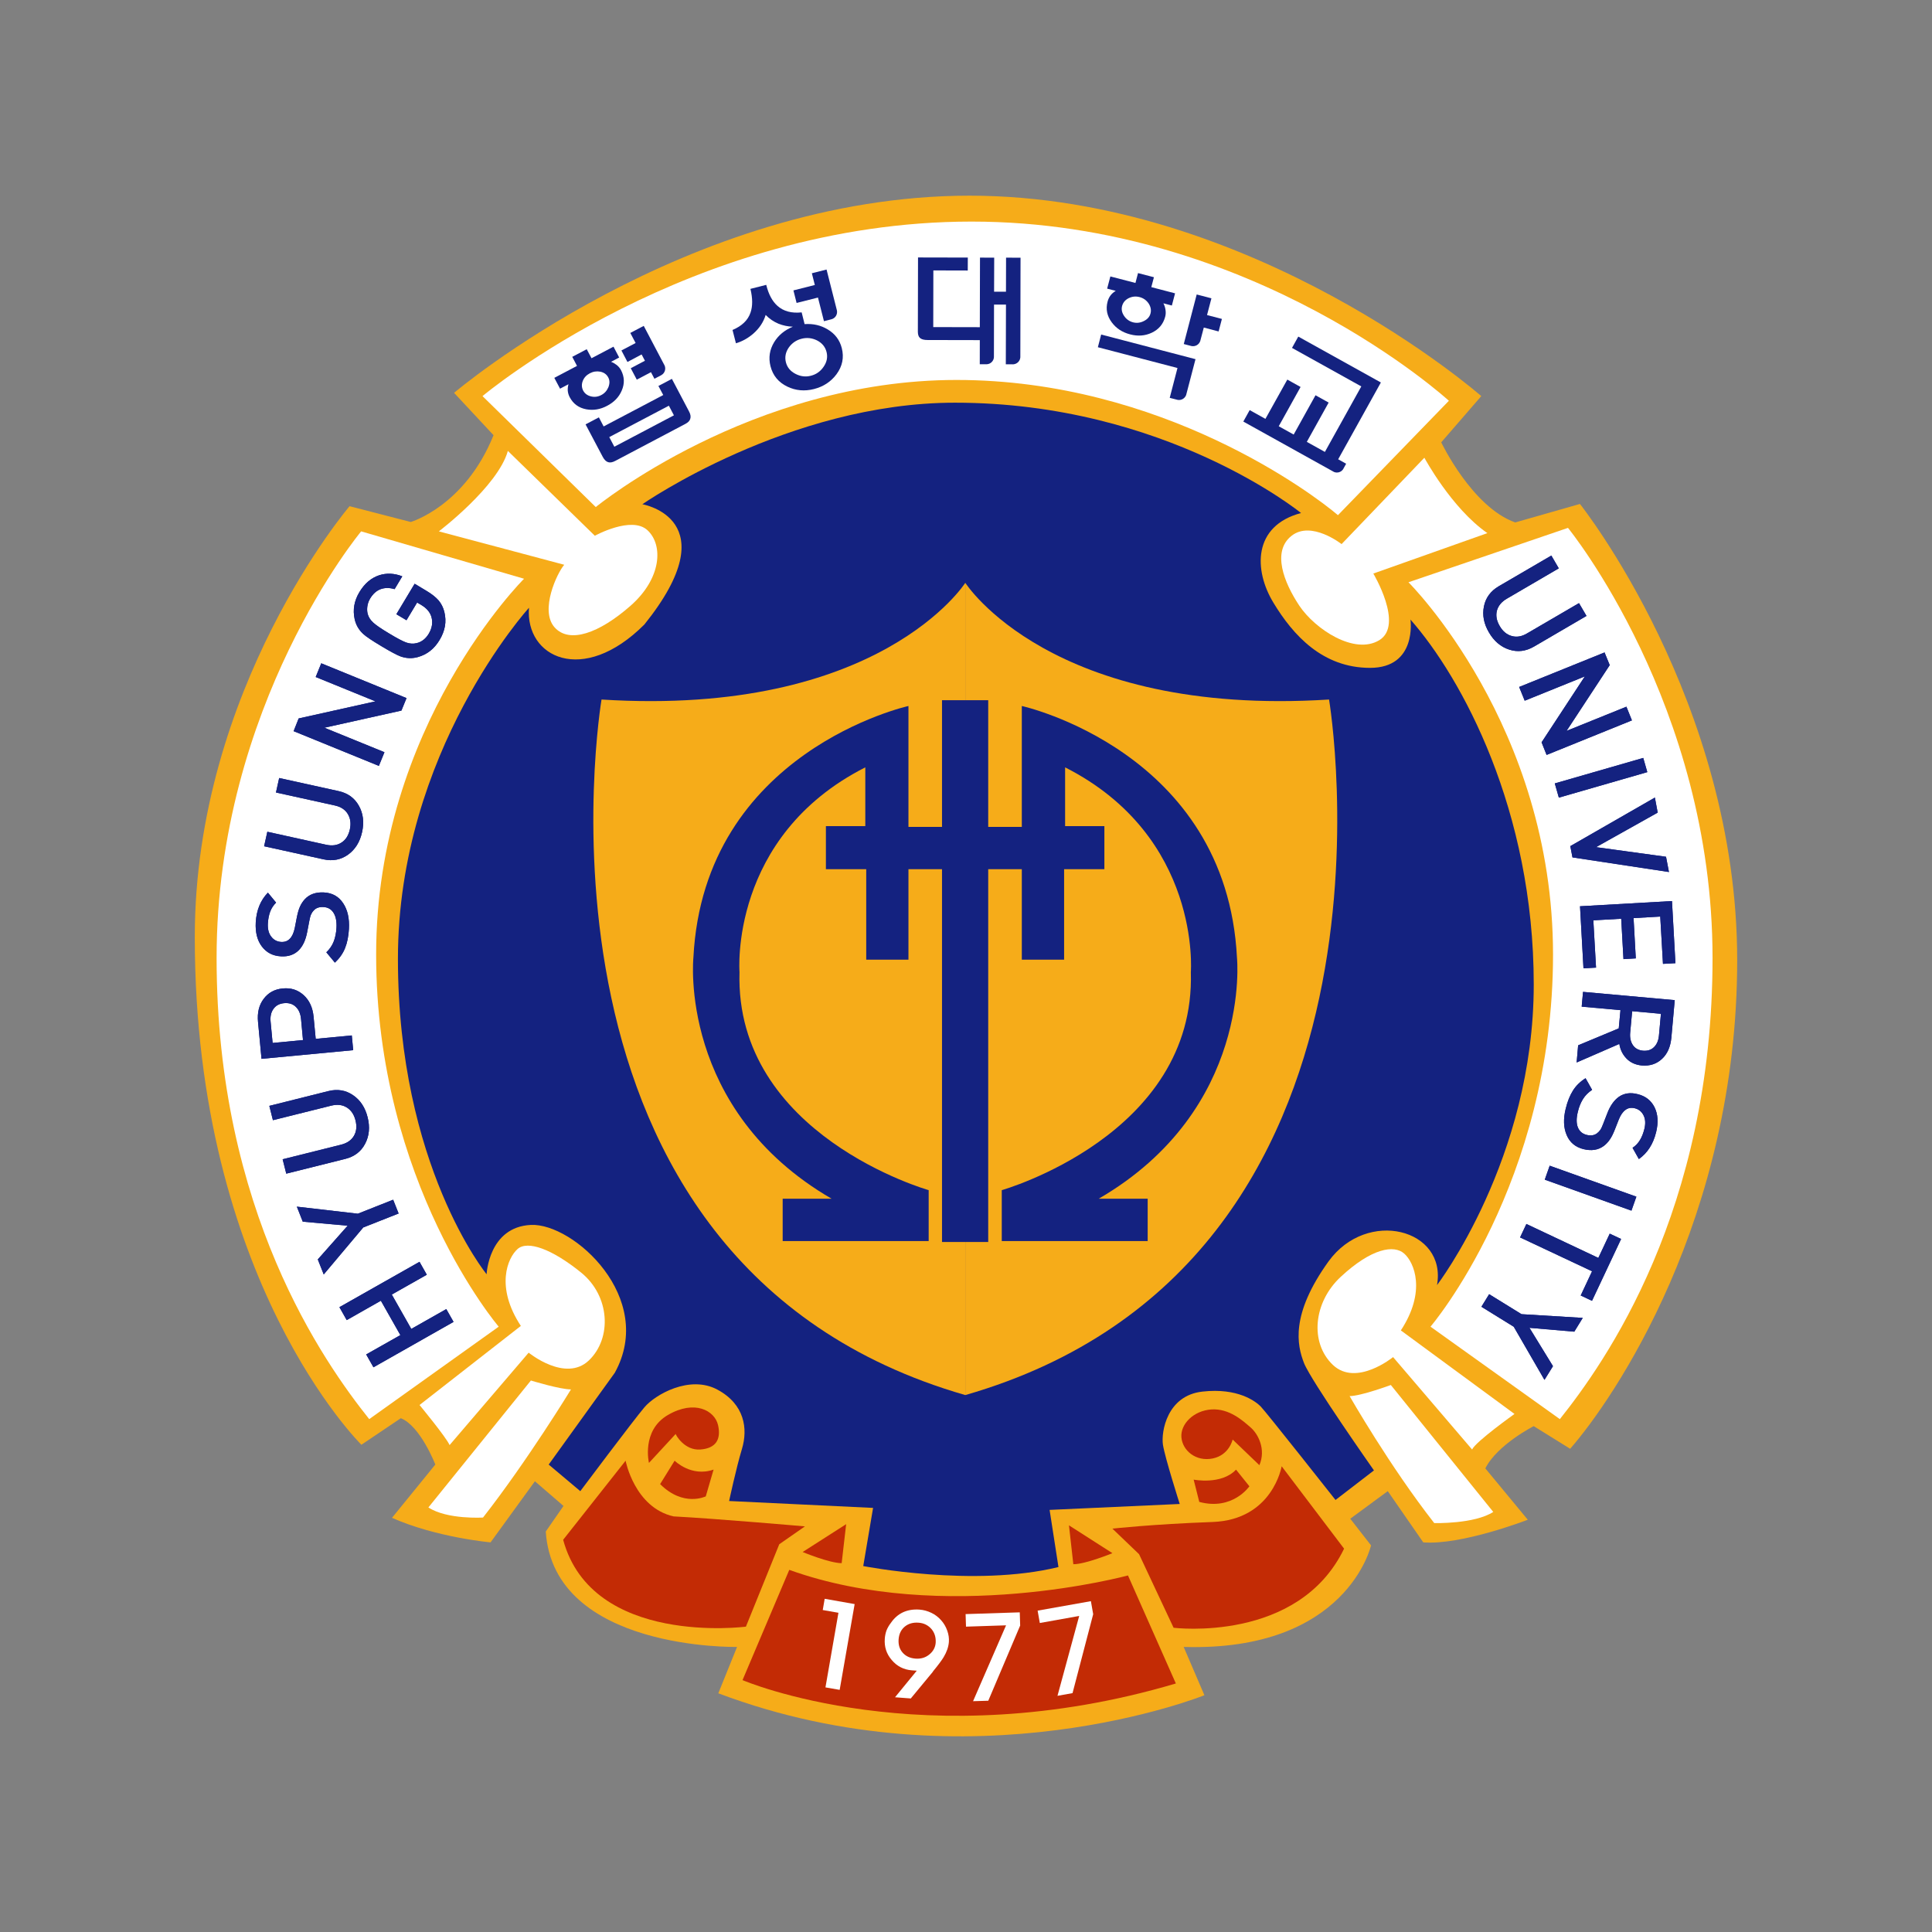 <?xml version="1.0" encoding="iso-8859-1"?>
<!-- Generator: Adobe Illustrator 15.1.0, SVG Export Plug-In . SVG Version: 6.00 Build 0)  -->
<!DOCTYPE svg PUBLIC "-//W3C//DTD SVG 1.1//EN" "http://www.w3.org/Graphics/SVG/1.1/DTD/svg11.dtd">
<svg version="1.1" id="&#xB808;&#xC774;&#xC5B4;_1" xmlns="http://www.w3.org/2000/svg" xmlns:xlink="http://www.w3.org/1999/xlink"
	 x="0px" y="0px" width="200px" height="200px" viewBox="0 0 200 200" style="enable-background:new 0 0 200 200;"
	 xml:space="preserve">
<rect x="0" y="0" width="200" height="200" fill="#808080" stroke="none"/>
<g>
	<path style="fill:#F6AC19;" d="M47.005,40.667c0,0,24.005-20.411,53.361-20.411c29.363,0,52.976,20.749,52.976,20.749l-4.146,4.786
		c0,0,3.185,6.701,7.66,8.292l6.699-1.913c0,0,16.279,20.429,16.279,47.229c0,26.81-12.823,45.469-17.292,50.578l-3.772-2.343
		c0,0-3.787,1.928-5.009,4.374l4.394,5.315c0,0-6.838,2.653-10.82,2.343l-3.674-5.304l-3.882,2.857l2.151,2.757
		c0,0-2.463,11.021-19.397,10.514l2.146,5c0,0-24.086,9.703-50.32-0.201l1.94-4.799c0,0-18.984,0.403-19.802-11.947l1.836-2.647
		l-2.96-2.557l-4.59,6.327c0,0-5.614-0.502-10.203-2.542l4.484-5.514c0,0-1.529-3.977-3.571-4.798l-4.081,2.749
		c0,0-17.248-16.94-17.248-52.559c0-25.818,16.022-44.601,16.022-44.601l6.333,1.635c0,0,5.609-1.635,8.572-8.985L47.005,40.667z"/>
	<path style="fill:#142280;" d="M54.762,62.914c0,0-13.568,14.898-13.568,36.334c0,21.436,9.179,32.662,9.179,32.662
		s0.207-4.899,4.589-5.107c4.395-0.205,12.967,7.552,8.68,15.309l-6.841,9.499l3.271,2.752c0,0,5.508-7.349,6.633-8.673
		c1.121-1.332,4.694-3.372,7.553-1.841c2.855,1.53,3.166,4.084,2.553,6.128c-0.613,2.031-1.332,5.407-1.332,5.407l14.901,0.713
		l-1.017,6.021c0,0,11.429,2.247,20.208,0.102l-0.917-5.916l13.47-0.613c0,0-1.532-4.797-1.737-6.128
		c-0.202-1.323,0.41-5.099,4.084-5.505c3.676-0.416,5.515,1.019,6.025,1.529c0.51,0.507,7.755,9.689,7.755,9.689l3.979-3.06
		c0,0-6.529-9.287-7.243-11.12c-0.712-1.838-1.428-5,2.544-10.52c3.987-5.505,12.255-3.362,11.229,2.455
		c0,0,10.012-13.064,10.012-31.121c0-18.072-7.453-31.747-12.761-37.772c0,0,0.71,4.999-4.184,4.999c-4.9,0-7.959-3.364-10-6.74
		c-2.044-3.356-2.15-7.96,2.855-9.289c0,0-13.987-11.422-35.829-11.422c-17.245,0-32.357,10.513-32.357,10.513
		s8.983,1.526,0.209,12.449C60.324,71.032,54.354,68.018,54.762,62.914z"/>
	<path style="fill:#C32B05;" d="M81.706,162.512l-4.84,11.413c0,0,18.795,8.074,44.858,0.348l-4.956-11.183
		C116.768,163.09,97.74,168.277,81.706,162.512z"/>
	<path style="fill:#C32B05;" d="M87.594,157.781l-4.505,2.883c0,0,2.77,1.153,4.04,1.153L87.594,157.781z"/>
	<path style="fill:#C32B05;" d="M110.658,157.902l4.498,2.881c0,0-2.776,1.145-4.046,1.145L110.658,157.902z"/>
	<path style="fill:#C32B05;" d="M83.326,158.011l-2.656,1.848l-3.453,8.531c0,0-15.915,2.08-18.919-8.992l6.464-8.187
		c0,0,0.92,4.841,4.96,5.765C74.095,157.205,83.326,158.011,83.326,158.011z"/>
	<path style="fill:#C32B05;" d="M115.156,158.244l2.76,2.645l3.575,7.617c0,0,12.915,1.612,17.648-8.189l-6.462-8.529
		c0,0-0.923,5.536-7.148,5.768C119.309,157.781,115.156,158.244,115.156,158.244z"/>
	<path style="fill:#C32B05;" d="M73.87,152.131l-0.809,2.772c0,0-2.307,1.148-4.725-1.269l1.501-2.424
		C69.838,151.211,71.563,152.94,73.87,152.131z"/>
	<path style="fill:#C32B05;" d="M123.567,153.17c0,0,2.88,0.576,4.386-1.035l1.384,1.726c0,0-1.735,2.547-5.188,1.616
		L123.567,153.17z"/>
	<path style="fill:#C32B05;" d="M127.602,149.02c0,0-0.342,1.614-2.072,1.962c-1.729,0.347-3.116-0.813-3.232-2.196
		c-0.106-1.377,1.271-2.765,3.119-2.882c1.844-0.111,3.226,1.156,4.032,1.852c0.812,0.69,1.619,2.299,0.922,3.919L127.602,149.02z"
		/>
	<path style="fill:#C32B05;" d="M69.948,148.441l-2.768,2.998c0,0-0.808-3.344,1.958-4.958c2.774-1.613,4.846-0.461,5.194,1.043
		c0.34,1.495-0.237,2.414-1.843,2.529C70.871,150.168,69.948,148.558,69.948,148.441z"/>
	<path style="fill:#FFFFFF;" d="M54.958,142.91c0,0,2.996,0.921,4.15,0.921c0,0-4.501,7.38-9.106,13.264
		c0,0-3.699,0.229-5.656-1.043L54.958,142.91z"/>
	<path style="fill:#FFFFFF;" d="M43.43,145.445c0,0,2.762,3.34,3.112,4.15l8.185-9.567c0,0,3.805,3.11,6.23,0.806
		c2.424-2.315,2.187-6.69-0.809-9.106c-2.995-2.425-5.541-3.353-6.574-2.425c-1.034,0.923-2.309,3.917,0.344,7.956L43.43,145.445z"
		/>
	<path style="fill:#FFFFFF;" d="M143.979,143.375c0,0-3.117,1.149-4.268,1.149c0,0,4.152,7.263,8.762,13.146
		c0,0,4.153,0.11,6.109-1.155L143.979,143.375z"/>
	<path style="fill:#FFFFFF;" d="M156.78,146.372c0,0-4.042,2.879-4.388,3.682l-8.181-9.568c0,0-3.807,3.112-6.236,0.806
		c-2.415-2.308-2.009-6.486,0.813-9.11c3.222-2.996,5.537-3.336,6.573-2.412c1.042,0.913,2.309,3.913-0.346,7.953L156.78,146.372z"
		/>
	<path style="fill:#FFFFFF;" d="M45.429,55.007c0,0,6.124-4.653,7.144-8.329l9.005,8.783c0,0,3.805-2.1,5.452-0.569
		c1.646,1.531,1.466,4.987-1.759,7.818c-3.227,2.836-6.344,3.967-7.878,2.213c-1.531-1.763,0.28-5.612,1.017-6.459L45.429,55.007z"
		/>
	<path style="fill:#FFFFFF;" d="M147.45,47.385c0,0,2.811,5.233,6.523,7.804l-11.807,4.184c0,0,3.188,5.323,0.622,6.896
		c-2.573,1.568-6.661-1.144-8.28-3.565c-1.616-2.428-2.85-5.619-0.812-7.234c2.047-1.62,5.183,0.855,5.183,0.855L147.45,47.385z"/>
	<path style="fill:#FFFFFF;" d="M49.949,41.005l11.724,11.487c0,0,16.04-13.159,37.345-13.159c21.3,0,36.969,11.845,39.485,13.998
		l11.485-11.843c0,0-20.217-18.55-49.416-18.55C71.374,22.938,49.949,41.005,49.949,41.005z"/>
	<path style="fill:#FFFFFF;" d="M145.804,60.276l16.513-5.63c0,0,14.965,18.316,14.965,44.521c0,26.204-11.137,41.879-15.807,47.741
		l-13.39-9.571c0,0,12.684-14.834,12.684-38.528C160.769,75.109,145.804,60.276,145.804,60.276z"/>
	<path style="fill:#FFFFFF;" d="M54.25,59.911l-16.864-4.904c0,0-14.964,17.955-14.964,44.16c0,26.204,11.13,41.879,15.8,47.741
		l13.404-9.571c0,0-12.688-14.834-12.688-38.528C38.939,75.109,54.25,59.911,54.25,59.911z"/>
	<g>
		<g>
			<path style="fill:#142280;" d="M43.427,130.622l0.756,1.337l-3.625,2.052l2.018,3.559l3.623-2.055l0.752,1.327l-8.29,4.7
				l-0.754-1.33l3.539-2.003l-2.017-3.558l-3.537,2.006l-0.756-1.339L43.427,130.622z"/>
			<path style="fill:#142280;" d="M30.729,124.912l6.312,0.731l3.658-1.448l0.566,1.426l-3.662,1.446l-4.09,4.863l-0.616-1.556
				l3.091-3.489l-4.646-0.418L30.729,124.912z"/>
			<path style="fill:#142280;" d="M33.995,112.948c0.943-0.236,1.795-0.094,2.549,0.423c0.757,0.512,1.264,1.281,1.514,2.299
				c0.253,1.005,0.167,1.917-0.258,2.727c-0.422,0.811-1.109,1.334-2.049,1.57l-6.117,1.529l-0.375-1.488l6.052-1.512
				c0.611-0.155,1.051-0.451,1.322-0.905c0.27-0.455,0.325-0.988,0.169-1.608c-0.148-0.605-0.453-1.061-0.909-1.341
				c-0.445-0.28-0.978-0.337-1.595-0.188l-6.045,1.508l-0.372-1.483L33.995,112.948z"/>
			<path style="fill:#142280;" d="M29.279,102.323c0.837-0.081,1.552,0.148,2.149,0.688c0.6,0.538,0.943,1.288,1.035,2.25
				l0.218,2.28l3.736-0.354l0.146,1.525l-9.491,0.898l-0.36-3.807c-0.094-0.969,0.101-1.771,0.587-2.407
				C27.776,102.757,28.441,102.397,29.279,102.323z M29.423,103.846c-0.498,0.044-0.869,0.245-1.116,0.596
				c-0.251,0.351-0.348,0.794-0.294,1.325l0.207,2.2l3.146-0.301l-0.204-2.194c-0.053-0.535-0.233-0.952-0.542-1.247
				C30.31,103.928,29.91,103.802,29.423,103.846z"/>
			<path style="fill:#142280;" d="M33.542,92.387c0.86,0.045,1.522,0.418,1.981,1.114c0.46,0.691,0.659,1.576,0.599,2.66
				c-0.045,0.77-0.176,1.435-0.402,1.989c-0.222,0.556-0.573,1.054-1.051,1.502l-0.887-1.069c0.346-0.328,0.601-0.702,0.759-1.109
				c0.165-0.416,0.256-0.884,0.29-1.41c0.037-0.663-0.062-1.183-0.298-1.56c-0.231-0.374-0.58-0.582-1.041-0.606
				c-0.431-0.026-0.771,0.087-1.007,0.342c-0.115,0.117-0.207,0.255-0.279,0.411c-0.072,0.155-0.132,0.379-0.184,0.671l-0.225,1.176
				c-0.154,0.813-0.444,1.44-0.869,1.87c-0.464,0.466-1.084,0.68-1.855,0.632c-0.836-0.047-1.493-0.39-1.966-1.021
				c-0.478-0.63-0.688-1.468-0.632-2.502c0.075-1.267,0.495-2.285,1.258-3.069l0.848,1.03c-0.282,0.277-0.484,0.593-0.615,0.943
				c-0.13,0.353-0.209,0.755-0.236,1.206c-0.034,0.575,0.082,1.034,0.346,1.374c0.259,0.341,0.606,0.524,1.03,0.548
				c0.376,0.021,0.678-0.093,0.907-0.341c0.235-0.242,0.398-0.613,0.5-1.098l0.22-1.136c0.09-0.445,0.195-0.812,0.325-1.093
				c0.126-0.278,0.291-0.527,0.489-0.748C32.032,92.574,32.698,92.338,33.542,92.387z"/>
			<path style="fill:#142280;" d="M35.057,81.896c0.946,0.208,1.645,0.71,2.094,1.516c0.447,0.793,0.559,1.708,0.331,2.729
				c-0.224,1.015-0.705,1.792-1.444,2.327c-0.745,0.532-1.592,0.699-2.54,0.492l-6.157-1.356l0.334-1.5l6.088,1.344
				c0.615,0.134,1.144,0.064,1.584-0.223c0.444-0.282,0.73-0.736,0.869-1.36c0.136-0.618,0.063-1.149-0.214-1.605
				c-0.276-0.454-0.726-0.745-1.344-0.878l-6.09-1.343L28.9,80.54L35.057,81.896z"/>
			<path style="fill:#142280;" d="M42.083,72.267l-0.528,1.292l-7.975,1.775l6.219,2.535l-0.579,1.417l-8.825-3.597l0.523-1.316
				l7.949-1.768l-6.187-2.522l0.576-1.418L42.083,72.267z"/>
			<path style="fill:#142280;" d="M44.168,61.176c0.534,0.32,0.941,0.645,1.227,0.971c0.284,0.332,0.484,0.73,0.601,1.186
				c0.127,0.511,0.147,1.012,0.063,1.494c-0.088,0.484-0.274,0.963-0.563,1.438c-0.54,0.9-1.283,1.488-2.231,1.753
				c-0.602,0.168-1.194,0.146-1.787-0.062c-0.368-0.134-1.033-0.486-1.994-1.063c-0.957-0.571-1.578-0.988-1.864-1.25
				c-0.474-0.43-0.776-0.947-0.907-1.557c-0.212-0.963-0.047-1.896,0.496-2.796c0.53-0.884,1.21-1.461,2.04-1.739
				c0.767-0.247,1.563-0.213,2.395,0.109l-0.796,1.329c-0.523-0.16-1-0.16-1.442,0c-0.43,0.156-0.793,0.479-1.086,0.964
				c-0.154,0.252-0.246,0.52-0.289,0.796c-0.042,0.279-0.034,0.538,0.027,0.787c0.087,0.338,0.278,0.642,0.581,0.918
				c0.295,0.271,0.842,0.644,1.639,1.119c0.824,0.501,1.422,0.813,1.782,0.942c0.36,0.125,0.715,0.149,1.069,0.062
				c0.523-0.123,0.943-0.454,1.257-0.976c0.348-0.587,0.439-1.17,0.271-1.752c-0.146-0.485-0.489-0.885-1.018-1.204l-0.459-0.272
				l-1.1,1.833l-1.049-0.623l1.893-3.154L44.168,61.176z"/>
		</g>
		<g>
			<path style="fill:#142280;" d="M43.427,130.622l0.756,1.337l-3.625,2.052l2.018,3.559l3.623-2.055l0.752,1.327l-8.29,4.7
				l-0.754-1.33l3.539-2.003l-2.017-3.558l-3.537,2.006l-0.756-1.339L43.427,130.622z"/>
			<path style="fill:#142280;" d="M30.729,124.912l6.312,0.731l3.658-1.448l0.566,1.426l-3.662,1.446l-4.09,4.863l-0.616-1.556
				l3.091-3.489l-4.646-0.418L30.729,124.912z"/>
			<path style="fill:#142280;" d="M33.995,112.948c0.943-0.236,1.795-0.094,2.549,0.423c0.757,0.512,1.264,1.281,1.514,2.299
				c0.253,1.005,0.167,1.917-0.258,2.727c-0.422,0.811-1.109,1.334-2.049,1.57l-6.117,1.529l-0.375-1.488l6.052-1.512
				c0.611-0.155,1.051-0.451,1.322-0.905c0.27-0.455,0.325-0.988,0.169-1.608c-0.148-0.605-0.453-1.061-0.909-1.341
				c-0.445-0.28-0.978-0.337-1.595-0.188l-6.045,1.508l-0.372-1.483L33.995,112.948z"/>
			<path style="fill:#142280;" d="M29.279,102.323c0.837-0.081,1.552,0.148,2.149,0.688c0.6,0.538,0.943,1.288,1.035,2.25
				l0.218,2.28l3.736-0.354l0.146,1.525l-9.491,0.898l-0.36-3.807c-0.094-0.969,0.101-1.771,0.587-2.407
				C27.776,102.757,28.441,102.397,29.279,102.323z M29.423,103.846c-0.498,0.044-0.869,0.245-1.116,0.596
				c-0.251,0.351-0.348,0.794-0.294,1.325l0.207,2.2l3.146-0.301l-0.204-2.194c-0.053-0.535-0.233-0.952-0.542-1.247
				C30.31,103.928,29.91,103.802,29.423,103.846z"/>
			<path style="fill:#142280;" d="M33.542,92.387c0.86,0.045,1.522,0.418,1.981,1.114c0.46,0.691,0.659,1.576,0.599,2.66
				c-0.045,0.77-0.176,1.435-0.402,1.989c-0.222,0.556-0.573,1.054-1.051,1.502l-0.887-1.069c0.346-0.328,0.601-0.702,0.759-1.109
				c0.165-0.416,0.256-0.884,0.29-1.41c0.037-0.663-0.062-1.183-0.298-1.56c-0.231-0.374-0.58-0.582-1.041-0.606
				c-0.431-0.026-0.771,0.087-1.007,0.342c-0.115,0.117-0.207,0.255-0.279,0.411c-0.072,0.155-0.132,0.379-0.184,0.671l-0.225,1.176
				c-0.154,0.813-0.444,1.44-0.869,1.87c-0.464,0.466-1.084,0.68-1.855,0.632c-0.836-0.047-1.493-0.39-1.966-1.021
				c-0.478-0.63-0.688-1.468-0.632-2.502c0.075-1.267,0.495-2.285,1.258-3.069l0.848,1.03c-0.282,0.277-0.484,0.593-0.615,0.943
				c-0.13,0.353-0.209,0.755-0.236,1.206c-0.034,0.575,0.082,1.034,0.346,1.374c0.259,0.341,0.606,0.524,1.03,0.548
				c0.376,0.021,0.678-0.093,0.907-0.341c0.235-0.242,0.398-0.613,0.5-1.098l0.22-1.136c0.09-0.445,0.195-0.812,0.325-1.093
				c0.126-0.278,0.291-0.527,0.489-0.748C32.032,92.574,32.698,92.338,33.542,92.387z"/>
			<path style="fill:#142280;" d="M35.057,81.896c0.946,0.208,1.645,0.71,2.094,1.516c0.447,0.793,0.559,1.708,0.331,2.729
				c-0.224,1.015-0.705,1.792-1.444,2.327c-0.745,0.532-1.592,0.699-2.54,0.492l-6.157-1.356l0.334-1.5l6.088,1.344
				c0.615,0.134,1.144,0.064,1.584-0.223c0.444-0.282,0.73-0.736,0.869-1.36c0.136-0.618,0.063-1.149-0.214-1.605
				c-0.276-0.454-0.726-0.745-1.344-0.878l-6.09-1.343L28.9,80.54L35.057,81.896z"/>
			<path style="fill:#142280;" d="M42.083,72.267l-0.528,1.292l-7.975,1.775l6.219,2.535l-0.579,1.417l-8.825-3.597l0.523-1.316
				l7.949-1.768l-6.187-2.522l0.576-1.418L42.083,72.267z"/>
			<path style="fill:#142280;" d="M44.168,61.176c0.534,0.32,0.941,0.645,1.227,0.971c0.284,0.332,0.484,0.73,0.601,1.186
				c0.127,0.511,0.147,1.012,0.063,1.494c-0.088,0.484-0.274,0.963-0.563,1.438c-0.54,0.9-1.283,1.488-2.231,1.753
				c-0.602,0.168-1.194,0.146-1.787-0.062c-0.368-0.134-1.033-0.486-1.994-1.063c-0.957-0.571-1.578-0.988-1.864-1.25
				c-0.474-0.43-0.776-0.947-0.907-1.557c-0.212-0.963-0.047-1.896,0.496-2.796c0.53-0.884,1.21-1.461,2.04-1.739
				c0.767-0.247,1.563-0.213,2.395,0.109l-0.796,1.329c-0.523-0.16-1-0.16-1.442,0c-0.43,0.156-0.793,0.479-1.086,0.964
				c-0.154,0.252-0.246,0.52-0.289,0.796c-0.042,0.279-0.034,0.538,0.027,0.787c0.087,0.338,0.278,0.642,0.581,0.918
				c0.295,0.271,0.842,0.644,1.639,1.119c0.824,0.501,1.422,0.813,1.782,0.942c0.36,0.125,0.715,0.149,1.069,0.062
				c0.523-0.123,0.943-0.454,1.257-0.976c0.348-0.587,0.439-1.17,0.271-1.752c-0.146-0.485-0.489-0.885-1.018-1.204l-0.459-0.272
				l-1.1,1.833l-1.049-0.623l1.893-3.154L44.168,61.176z"/>
		</g>
	</g>
	<g>
		<g>
			<path style="fill:#142280;" d="M158.795,66.936c-0.845,0.49-1.696,0.593-2.565,0.31c-0.875-0.283-1.573-0.878-2.099-1.784
				c-0.527-0.895-0.697-1.791-0.514-2.691c0.181-0.896,0.697-1.592,1.53-2.08l5.447-3.179l0.77,1.323l-5.386,3.146
				c-0.541,0.317-0.882,0.729-1.019,1.236c-0.13,0.513-0.033,1.041,0.292,1.593c0.315,0.544,0.729,0.887,1.243,1.03
				c0.508,0.145,1.035,0.057,1.582-0.267l5.382-3.138l0.776,1.326L158.795,66.936z"/>
			<path style="fill:#142280;" d="M160.104,78.149l-0.52-1.304l4.478-6.825l-6.224,2.517l-0.577-1.422l8.841-3.574l0.537,1.312
				l-4.469,6.807l6.195-2.503l0.571,1.417L160.104,78.149z"/>
			<path style="fill:#142280;" d="M161.372,82.57l-0.421-1.471l9.157-2.639l0.421,1.47L161.372,82.57z"/>
			<path style="fill:#142280;" d="M172.77,90.272l-9.988-1.514l-0.223-1.167l8.754-5.027l0.291,1.557l-6.382,3.576l7.245,0.996
				L172.77,90.272z"/>
			<path style="fill:#142280;" d="M163.921,100.242l-0.358-6.426l9.52-0.539l0.358,6.432l-1.291,0.07l-0.282-4.896l-2.762,0.159
				l0.231,4.17l-1.276,0.076l-0.234-4.18l-2.885,0.165l0.28,4.895L163.921,100.242z"/>
			<path style="fill:#142280;" d="M163.213,109.988l0.155-1.777l4.204-1.753l0.179-1.888l-4.015-0.362l0.14-1.53l9.492,0.857
				l-0.35,3.892c-0.09,0.937-0.411,1.674-0.97,2.19c-0.564,0.526-1.26,0.748-2.081,0.682c-0.651-0.062-1.177-0.296-1.584-0.711
				c-0.403-0.408-0.652-0.919-0.751-1.521L163.213,109.988z M170.088,108.769c0.46,0.037,0.841-0.081,1.127-0.364
				c0.297-0.285,0.47-0.689,0.518-1.203l0.206-2.254l-2.978-0.27l-0.207,2.251c-0.043,0.509,0.055,0.927,0.286,1.269
				C169.271,108.537,169.628,108.724,170.088,108.769z"/>
			<path style="fill:#142280;" d="M163.933,118.961c-0.84-0.206-1.423-0.688-1.747-1.449c-0.333-0.767-0.365-1.678-0.107-2.733
				c0.18-0.746,0.432-1.376,0.752-1.882c0.315-0.505,0.749-0.93,1.305-1.281l0.678,1.205c-0.396,0.266-0.716,0.582-0.949,0.961
				c-0.229,0.372-0.417,0.82-0.532,1.333c-0.159,0.643-0.157,1.179,0.005,1.586c0.163,0.41,0.467,0.672,0.912,0.783
				c0.432,0.104,0.777,0.052,1.058-0.152c0.129-0.096,0.245-0.214,0.346-0.352c0.103-0.146,0.2-0.354,0.304-0.635l0.435-1.116
				c0.297-0.771,0.697-1.331,1.19-1.684c0.538-0.374,1.19-0.475,1.935-0.282c0.814,0.193,1.397,0.647,1.755,1.353
				c0.353,0.71,0.415,1.575,0.169,2.58c-0.299,1.23-0.893,2.158-1.788,2.79l-0.653-1.164c0.334-0.222,0.586-0.495,0.777-0.82
				c0.193-0.317,0.34-0.703,0.45-1.144c0.134-0.556,0.104-1.029-0.092-1.406c-0.194-0.384-0.499-0.629-0.914-0.728
				c-0.358-0.087-0.686-0.033-0.951,0.171c-0.28,0.201-0.509,0.534-0.689,0.984l-0.426,1.08c-0.168,0.428-0.34,0.769-0.52,1.021
				c-0.172,0.25-0.377,0.468-0.611,0.646C165.452,119.05,164.755,119.161,163.933,118.961z"/>
			<path style="fill:#142280;" d="M159.914,122.119l0.509-1.446l8.974,3.207l-0.512,1.446L159.914,122.119z"/>
			<path style="fill:#142280;" d="M163.634,134.111l1.175-2.509l-7.451-3.505l0.653-1.391l7.448,3.513l1.18-2.511l1.177,0.551
				l-3.012,6.4L163.634,134.111z"/>
			<path style="fill:#142280;" d="M159.883,142.844l-3.179-5.499l-3.349-2.07l0.801-1.301l3.35,2.069l6.34,0.385l-0.876,1.426
				l-4.642-0.399l2.435,3.97L159.883,142.844z"/>
		</g>
		<g>
			<path style="fill:#142280;" d="M158.795,66.936c-0.845,0.49-1.696,0.593-2.565,0.31c-0.875-0.283-1.573-0.878-2.099-1.784
				c-0.527-0.895-0.697-1.791-0.514-2.691c0.181-0.896,0.697-1.592,1.53-2.08l5.447-3.179l0.77,1.323l-5.386,3.146
				c-0.541,0.317-0.882,0.729-1.019,1.236c-0.13,0.513-0.033,1.041,0.292,1.593c0.315,0.544,0.729,0.887,1.243,1.03
				c0.508,0.145,1.035,0.057,1.582-0.267l5.382-3.138l0.776,1.326L158.795,66.936z"/>
			<path style="fill:#142280;" d="M160.104,78.149l-0.52-1.304l4.478-6.825l-6.224,2.517l-0.577-1.422l8.841-3.574l0.537,1.312
				l-4.469,6.807l6.195-2.503l0.571,1.417L160.104,78.149z"/>
			<path style="fill:#142280;" d="M161.372,82.57l-0.421-1.471l9.157-2.639l0.421,1.47L161.372,82.57z"/>
			<path style="fill:#142280;" d="M172.77,90.272l-9.988-1.514l-0.223-1.167l8.754-5.027l0.291,1.557l-6.382,3.576l7.245,0.996
				L172.77,90.272z"/>
			<path style="fill:#142280;" d="M163.921,100.242l-0.358-6.426l9.52-0.539l0.358,6.432l-1.291,0.07l-0.282-4.896l-2.762,0.159
				l0.231,4.17l-1.276,0.076l-0.234-4.18l-2.885,0.165l0.28,4.895L163.921,100.242z"/>
			<path style="fill:#142280;" d="M163.213,109.988l0.155-1.777l4.204-1.753l0.179-1.888l-4.015-0.362l0.14-1.53l9.492,0.857
				l-0.35,3.892c-0.09,0.937-0.411,1.674-0.97,2.19c-0.564,0.526-1.26,0.748-2.081,0.682c-0.651-0.062-1.177-0.296-1.584-0.711
				c-0.403-0.408-0.652-0.919-0.751-1.521L163.213,109.988z M170.088,108.769c0.46,0.037,0.841-0.081,1.127-0.364
				c0.297-0.285,0.47-0.689,0.518-1.203l0.206-2.254l-2.978-0.27l-0.207,2.251c-0.043,0.509,0.055,0.927,0.286,1.269
				C169.271,108.537,169.628,108.724,170.088,108.769z"/>
			<path style="fill:#142280;" d="M163.933,118.961c-0.84-0.206-1.423-0.688-1.747-1.449c-0.333-0.767-0.365-1.678-0.107-2.733
				c0.18-0.746,0.432-1.376,0.752-1.882c0.315-0.505,0.749-0.93,1.305-1.281l0.678,1.205c-0.396,0.266-0.716,0.582-0.949,0.961
				c-0.229,0.372-0.417,0.82-0.532,1.333c-0.159,0.643-0.157,1.179,0.005,1.586c0.163,0.41,0.467,0.672,0.912,0.783
				c0.432,0.104,0.777,0.052,1.058-0.152c0.129-0.096,0.245-0.214,0.346-0.352c0.103-0.146,0.2-0.354,0.304-0.635l0.435-1.116
				c0.297-0.771,0.697-1.331,1.19-1.684c0.538-0.374,1.19-0.475,1.935-0.282c0.814,0.193,1.397,0.647,1.755,1.353
				c0.353,0.71,0.415,1.575,0.169,2.58c-0.299,1.23-0.893,2.158-1.788,2.79l-0.653-1.164c0.334-0.222,0.586-0.495,0.777-0.82
				c0.193-0.317,0.34-0.703,0.45-1.144c0.134-0.556,0.104-1.029-0.092-1.406c-0.194-0.384-0.499-0.629-0.914-0.728
				c-0.358-0.087-0.686-0.033-0.951,0.171c-0.28,0.201-0.509,0.534-0.689,0.984l-0.426,1.08c-0.168,0.428-0.34,0.769-0.52,1.021
				c-0.172,0.25-0.377,0.468-0.611,0.646C165.452,119.05,164.755,119.161,163.933,118.961z"/>
			<path style="fill:#142280;" d="M159.914,122.119l0.509-1.446l8.974,3.207l-0.512,1.446L159.914,122.119z"/>
			<path style="fill:#142280;" d="M163.634,134.111l1.175-2.509l-7.451-3.505l0.653-1.391l7.448,3.513l1.18-2.511l1.177,0.551
				l-3.012,6.4L163.634,134.111z"/>
			<path style="fill:#142280;" d="M159.883,142.844l-3.179-5.499l-3.349-2.07l0.801-1.301l3.35,2.069l6.34,0.385l-0.876,1.426
				l-4.642-0.399l2.435,3.97L159.883,142.844z"/>
		</g>
	</g>
	<g>
		<path style="fill:#FFFFFF;" d="M85.451,174.678l1.344-7.724l-1.624-0.284l0.2-1.164l3.102,0.548l-1.551,8.88L85.451,174.678z"/>
		<path style="fill:#FFFFFF;" d="M92.653,175.7l2.25-2.751l-0.518-0.038c-0.833-0.066-1.531-0.421-2.07-1.064
			c-0.55-0.632-0.787-1.374-0.721-2.22c0.021-0.284,0.077-0.558,0.171-0.832c0.114-0.278,0.26-0.54,0.451-0.783
			c0.34-0.501,0.76-0.872,1.265-1.109c0.504-0.229,1.071-0.323,1.703-0.277c0.441,0.034,0.85,0.151,1.236,0.337
			c0.379,0.179,0.714,0.436,1.01,0.768c0.282,0.316,0.493,0.681,0.633,1.088c0.138,0.387,0.194,0.775,0.164,1.161
			c-0.041,0.515-0.224,1.042-0.545,1.572c-0.191,0.322-0.559,0.813-1.103,1.477v0.021l-2.295,2.775L92.653,175.7z M96.411,168.621
			c-0.346-0.385-0.78-0.602-1.315-0.639c-0.568-0.045-1.042,0.088-1.422,0.394c-0.387,0.314-0.605,0.759-0.65,1.319
			c-0.043,0.563,0.098,1.022,0.415,1.384c0.323,0.369,0.766,0.577,1.333,0.62c0.562,0.041,1.039-0.1,1.437-0.432
			c0.398-0.325,0.614-0.729,0.652-1.202C96.897,169.5,96.754,169.018,96.411,168.621z"/>
		<path style="fill:#FFFFFF;" d="M100.731,176.107l3.416-7.853L100,168.39l-0.041-1.299l5.607-0.182l0.041,1.368l-3.301,7.783
			L100.731,176.107z"/>
		<path style="fill:#FFFFFF;" d="M109.47,175.551l2.248-8.268l-4.077,0.729l-0.227-1.279l5.515-0.981l0.237,1.35l-2.138,8.17
			L109.47,175.551z"/>
	</g>
	<g>
		<path style="fill:#142280;" d="M84.044,28.287l0.306,1.215l-2.214,0.56l0.327,1.3l2.213-0.558l0.62,2.446l0.792-0.204
			c0.395-0.113,0.626-0.505,0.552-0.902l-1.075-4.242L84.044,28.287z"/>
		<path style="fill:#142280;" d="M83.291,33.552l-0.303-1.214c-1.046,0.11-1.88-0.115-2.506-0.675
			c-0.535-0.477-0.923-1.2-1.161-2.175l-1.637,0.416c0.237,0.982,0.239,1.803,0.007,2.462c-0.269,0.789-0.895,1.386-1.861,1.793
			l0.354,1.378c0.646-0.191,1.24-0.521,1.783-0.986c0.637-0.556,1.069-1.205,1.294-1.948c0.383,0.398,0.832,0.7,1.325,0.907
			c0.467,0.187,0.964,0.292,1.489,0.31c-0.85,0.352-1.497,0.883-1.938,1.607c-0.471,0.778-0.596,1.604-0.377,2.481
			c0.247,0.971,0.829,1.675,1.747,2.116c0.86,0.413,1.777,0.498,2.756,0.25c0.978-0.25,1.756-0.759,2.333-1.534
			c0.609-0.828,0.792-1.727,0.547-2.696c-0.212-0.845-0.704-1.494-1.469-1.948C84.97,33.673,84.18,33.491,83.291,33.552z
			 M85.253,37.977c-0.326,0.475-0.762,0.782-1.31,0.92c-0.542,0.14-1.071,0.075-1.586-0.19c-0.531-0.269-0.865-0.672-1-1.199
			c-0.137-0.538-0.034-1.054,0.304-1.542c0.334-0.461,0.771-0.76,1.314-0.898c0.549-0.141,1.08-0.083,1.588,0.164
			c0.535,0.268,0.867,0.675,1.002,1.211C85.699,36.975,85.597,37.485,85.253,37.977z"/>
	</g>
	<g>
		<path style="fill:#142280;" d="M105.646,26.678l-1.499-0.006l-0.009,3.523h-1.23l0.012-3.523l-1.471-0.004l-0.018,7.202
			l-4.821-0.01l0.011-5.866l3.562,0.009l0.005-1.34l-5.154-0.011l-0.017,7.71c0,0.321,0.096,0.546,0.292,0.678
			c0.157,0.105,0.395,0.158,0.718,0.158l5.404,0.011l-0.005,2.495l0.729,0.002c0.395-0.019,0.71-0.333,0.736-0.728l0.011-5.449
			l1.236,0.002l-0.016,6.179l0.769,0.005c0.395-0.029,0.704-0.334,0.734-0.727"/>
		<path style="fill:#FFFFFF;" d="M104.892,37.718c0,0,0,0-0.006,0"/>
	</g>
	<g>
		<path style="fill:none;" d="M117.29,33.366c0.384,0.1,0.75,0.055,1.114-0.128c0.376-0.182,0.607-0.445,0.695-0.788
			c0.095-0.363,0.021-0.714-0.209-1.056c-0.23-0.325-0.537-0.539-0.916-0.638c-0.391-0.104-0.769-0.067-1.131,0.108
			c-0.364,0.182-0.591,0.457-0.688,0.817c-0.086,0.346-0.021,0.685,0.211,1.025C116.594,33.042,116.901,33.265,117.29,33.366z"/>
		<path style="fill:#142280;" d="M124.952,32.615l0.454-1.733l-1.524-0.398l-1.338,5.131l0.811,0.211
			c0.395,0.068,0.763-0.148,0.894-0.521l0.368-1.396l1.533,0.403l0.341-1.297L124.952,32.615z"/>
		<path style="fill:#142280;" d="M114.654,31.233c-0.202,0.763-0.057,1.474,0.431,2.132c0.458,0.624,1.094,1.04,1.908,1.25
			c0.798,0.21,1.54,0.154,2.231-0.168c0.726-0.339,1.193-0.893,1.395-1.656c0.065-0.234,0.07-0.474,0.033-0.717
			c-0.033-0.231-0.103-0.459-0.217-0.675l0.875,0.229l0.332-1.262l-2.459-0.642l0.271-1.026l-1.646-0.429l-0.267,1.022l-2.597-0.674
			l-0.333,1.262l0.892,0.232c-0.219,0.127-0.405,0.291-0.546,0.477C114.816,30.782,114.713,30.998,114.654,31.233z M116.844,30.864
			c0.362-0.176,0.74-0.212,1.131-0.108c0.379,0.1,0.686,0.313,0.916,0.638c0.229,0.342,0.304,0.693,0.209,1.056
			c-0.088,0.343-0.319,0.606-0.695,0.788c-0.364,0.183-0.73,0.228-1.114,0.128c-0.389-0.101-0.696-0.325-0.923-0.659
			c-0.231-0.34-0.297-0.68-0.211-1.025C116.253,31.321,116.479,31.046,116.844,30.864z"/>
		<line style="fill:#FFFFFF;" x1="123.354" y1="35.826" x2="123.354" y2="35.826"/>
		<path style="fill:#142280;" d="M121.908,41.394c0.379,0.069,0.745-0.142,0.88-0.501l0.97-3.712l-9.766-2.551l-0.341,1.314
			l8.241,2.152l-0.803,3.088"/>
	</g>
	<g>
		<path style="fill:#142280;" d="M139.031,48.586l0.321-0.581l-0.824-0.46l4.42-7.95l-8.55-4.752l-0.65,1.172l7.174,3.987
			l-3.769,6.781l-1.872-1.041l2.261-4.068l-1.36-0.757l-2.261,4.068l-1.546-0.86l2.26-4.066l-1.372-0.764l-2.267,4.066l-1.63-0.908
			l-0.658,1.187l9.385,5.217C138.432,48.998,138.82,48.887,139.031,48.586z"/>
	</g>
	<g>
		<path style="fill:#142280;" d="M67.746,39.209l0.681-0.356c-0.004,0.002-0.005,0.005-0.012,0.005l0.055-0.03
			c0.353-0.204,0.491-0.639,0.322-1.009l-0.043-0.078l-2.109-4.006l-1.392,0.731l0.551,1.042l-1.469,0.772l0.624,1.192l1.465-0.779
			l0.344,0.652l-1.467,0.774l0.624,1.183l1.468-0.773L67.746,39.209z"/>
		<path style="fill:#142280;" d="M68.159,39.955l0.5,0.938l-6.171,3.252l-0.491-0.94l-1.379,0.727l1.773,3.355
			c0.163,0.311,0.351,0.493,0.57,0.559c0.201,0.062,0.445,0.018,0.723-0.13l7.26-3.83c0.281-0.146,0.449-0.319,0.507-0.517
			c0.079-0.213,0.041-0.477-0.129-0.791l-1.768-3.358L68.159,39.955z M69.764,42.994l-6.168,3.251l-0.525-0.997l6.17-3.25
			L69.764,42.994z"/>
		<path style="fill:#142280;" d="M58.975,41.114c0.361,0.689,0.931,1.107,1.713,1.256c0.735,0.136,1.458,0.017,2.17-0.365
			c0.717-0.377,1.218-0.901,1.504-1.574c0.314-0.725,0.286-1.429-0.077-2.116c-0.109-0.206-0.264-0.386-0.449-0.534
			c-0.174-0.132-0.364-0.242-0.581-0.327l0.842-0.445l-0.588-1.121l-2.276,1.197l-0.495-0.934l-1.499,0.789l0.493,0.938
			l-2.349,1.237l0.593,1.121l0.874-0.46c-0.065,0.231-0.089,0.455-0.075,0.676C58.799,40.686,58.864,40.908,58.975,41.114z
			 M60.331,39.427c0.136-0.34,0.378-0.599,0.729-0.784c0.344-0.182,0.703-0.237,1.075-0.168c0.389,0.081,0.663,0.278,0.829,0.596
			c0.163,0.301,0.163,0.635,0.017,1.012c-0.153,0.364-0.398,0.638-0.735,0.812c-0.347,0.185-0.706,0.232-1.072,0.138
			c-0.369-0.09-0.639-0.29-0.804-0.596C60.209,40.119,60.191,39.785,60.331,39.427z"/>
		<path style="fill:#142280;" d="M68.443,38.845c0.009-0.004,0.014-0.007,0.021-0.011l-0.038,0.018
			C68.433,38.849,68.44,38.848,68.443,38.845z"/>
		<path style="fill:#142280;" d="M68.415,38.857c0.006,0,0.008-0.002,0.012-0.005l0.038-0.018c0-0.003,0.006-0.003,0.006-0.007
			L68.415,38.857z"/>
	</g>
	<g>
		<g>
			<path style="fill:#F6AC19;" d="M137.583,72.415C108.758,74.233,99.93,60.337,99.93,60.337v84.08
				C147.444,130.729,137.583,72.415,137.583,72.415z M62.27,72.415c0,0-9.856,58.313,37.655,72.002v-84.08
				C99.924,60.337,91.092,74.233,62.27,72.415z"/>
		</g>
	</g>
	<path style="fill:#142280;" d="M128.051,99.138c-1.086-21.378-22.273-26.054-22.273-26.054v12.517H102.3V72.485h-4.783v13.116
		h-3.474V73.084c0,0-21.177,4.675-22.263,26.054c0,0-1.602,15.714,14.302,24.95h-5.06v4.387h15.114v-5.271
		c0,0-20.087-5.684-19.583-22.581c0,0-1.097-14.02,13.023-21.187v6.083h-4.079v4.458h4.175v9.364h4.371v-9.364h3.474v38.595h4.783
		V89.978h3.478v9.364h4.378v-9.364h4.169V85.52h-4.065v-6.083c14.127,7.167,13.016,21.187,13.016,21.187
		c0.512,16.897-19.573,22.581-19.573,22.581v5.271h15.104v-4.383h-5.071C129.646,114.852,128.051,99.138,128.051,99.138z"/>
</g>
</svg>
